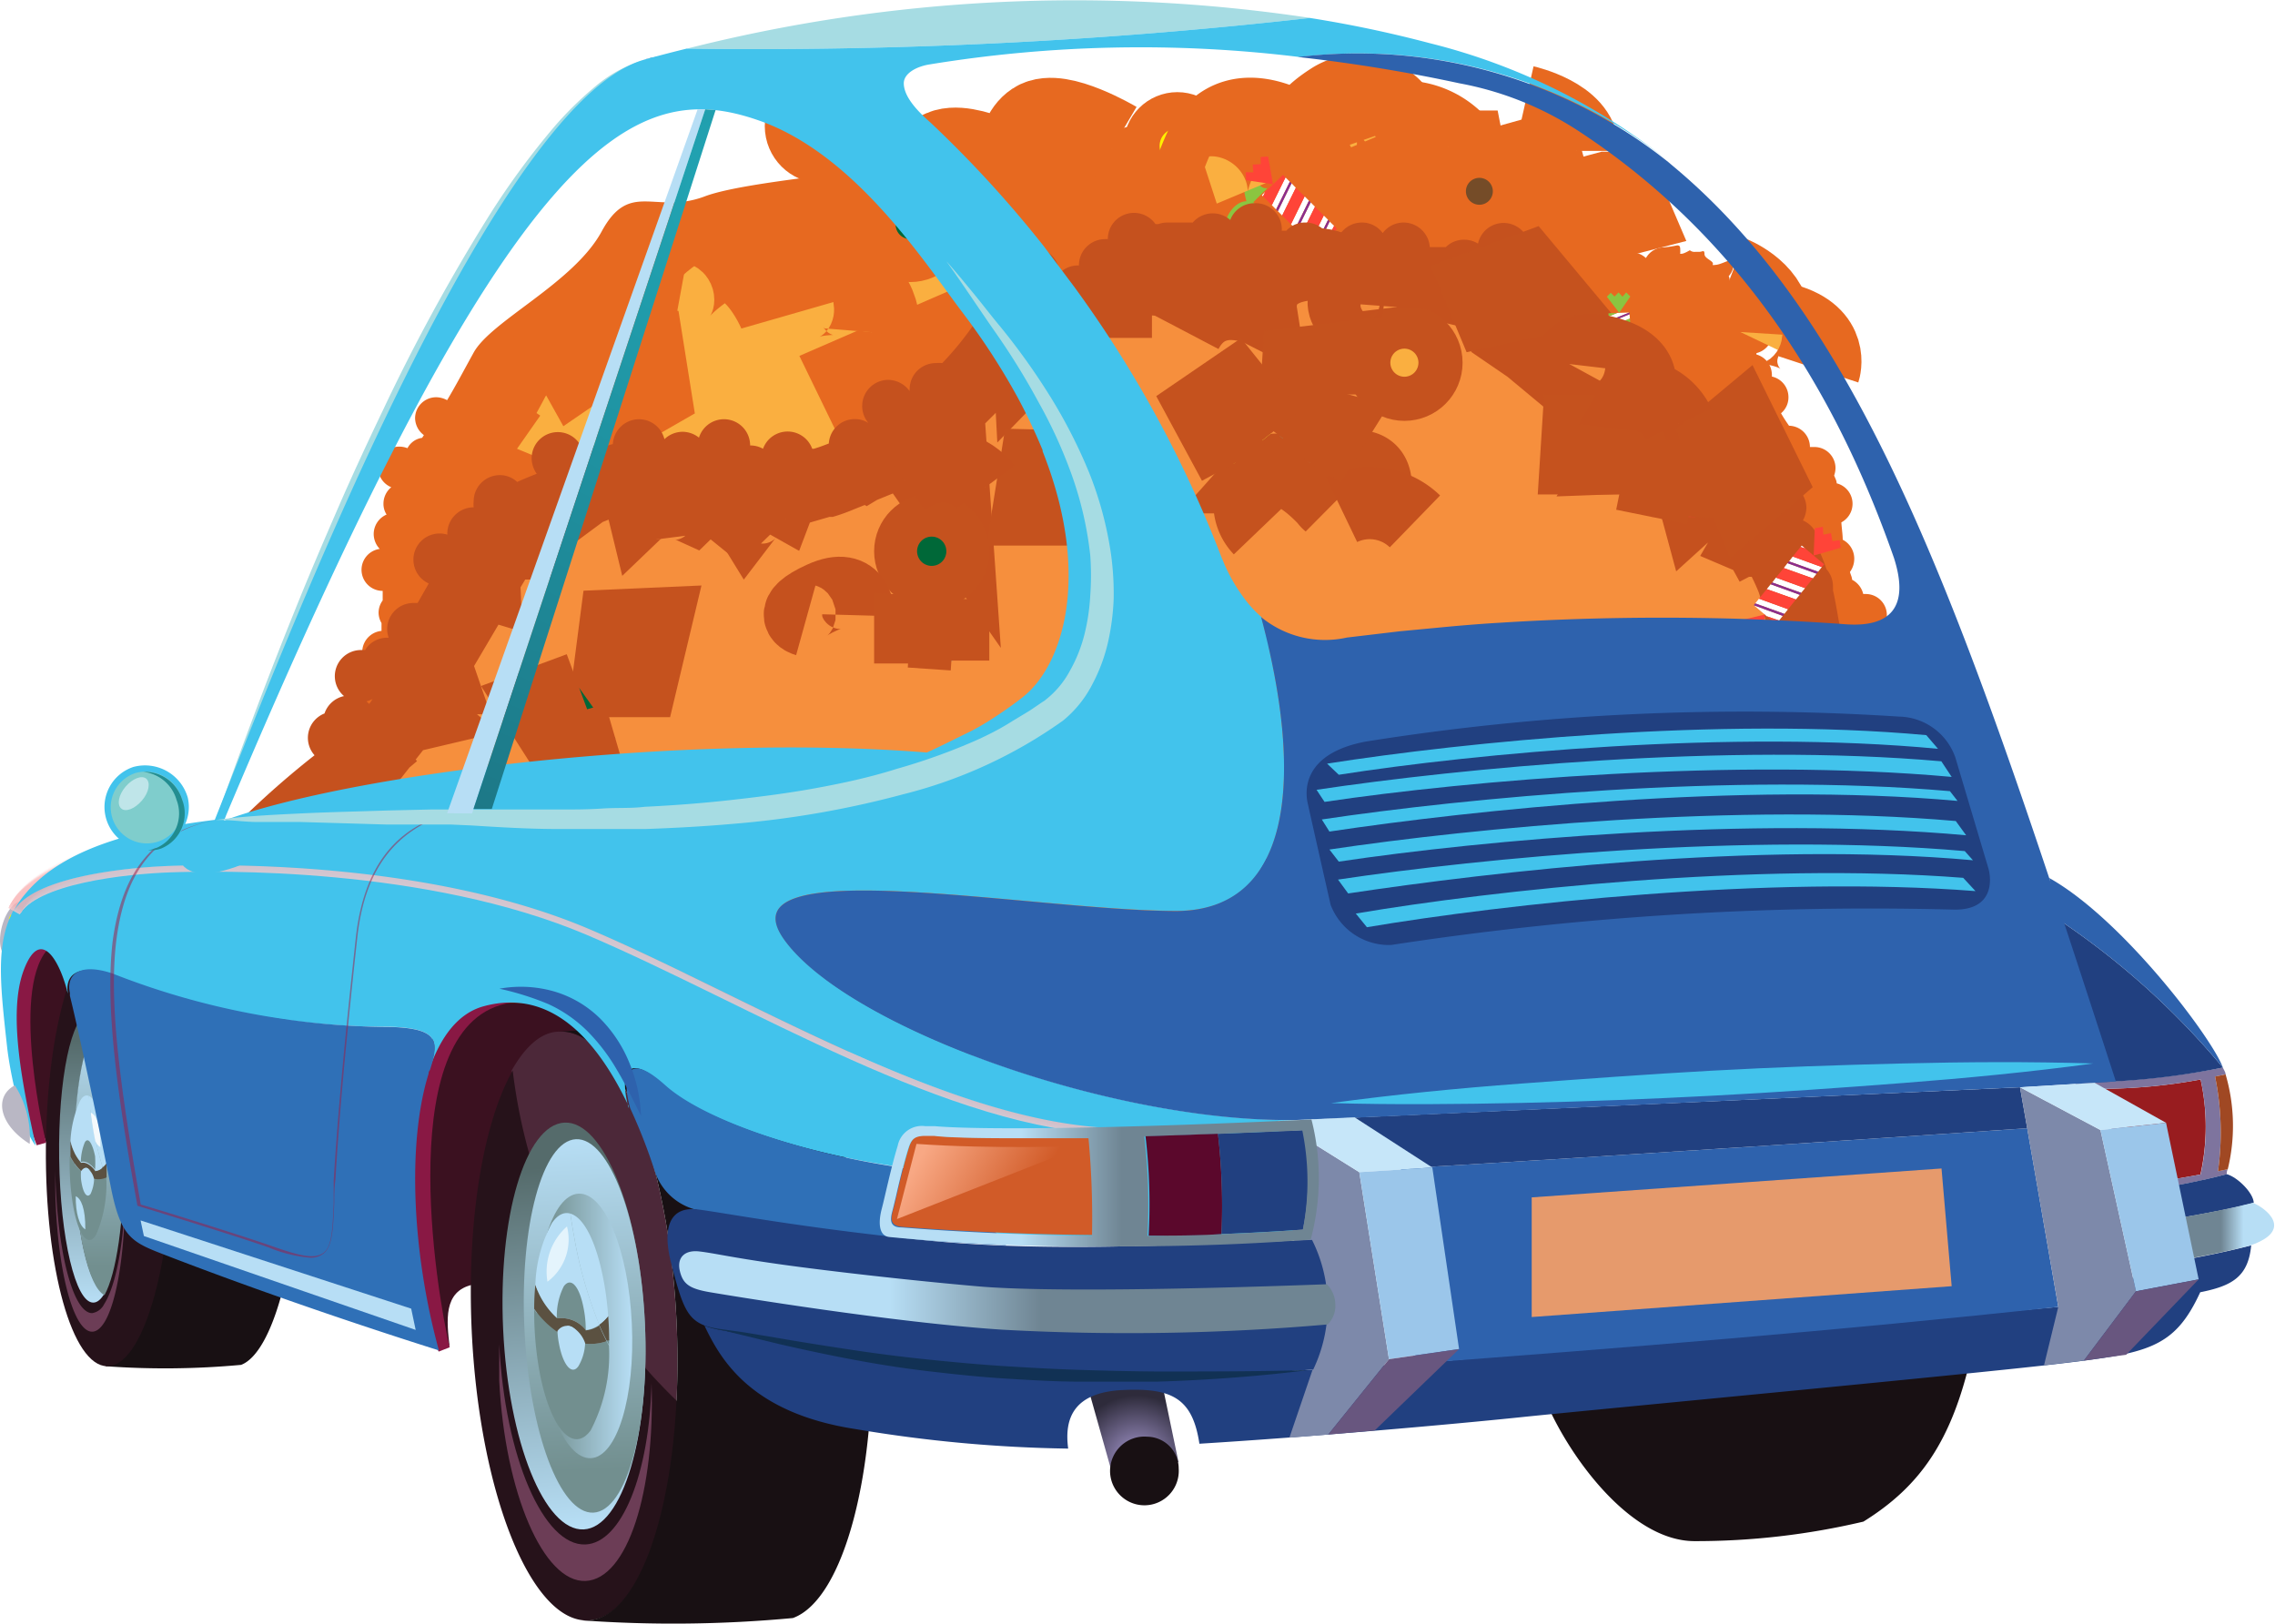 <svg xmlns="http://www.w3.org/2000/svg" xmlns:xlink="http://www.w3.org/1999/xlink" viewBox="0 0 116.52 83.19"><defs><style>.cls-1{mask:url(#mask);}.cls-2,.cls-91{mix-blend-mode:multiply;}.cls-2{fill:url(#linear-gradient);}.cls-3{isolation:isolate;}.cls-16,.cls-17,.cls-18,.cls-29,.cls-4{fill:#faaf40;}.cls-5{fill:#e76920;}.cls-6{fill:#8bc540;}.cls-7{fill:#8a5d3b;}.cls-10,.cls-11,.cls-12,.cls-13,.cls-14,.cls-15,.cls-16,.cls-17,.cls-18,.cls-7,.cls-8,.cls-9{stroke:#e76920;}.cls-10,.cls-11,.cls-12,.cls-13,.cls-14,.cls-15,.cls-16,.cls-17,.cls-18,.cls-24,.cls-25,.cls-26,.cls-27,.cls-28,.cls-29,.cls-30,.cls-31,.cls-32,.cls-33,.cls-34,.cls-62,.cls-65,.cls-66,.cls-67,.cls-68,.cls-69,.cls-7,.cls-70,.cls-71,.cls-72,.cls-73,.cls-74,.cls-75,.cls-76,.cls-77,.cls-78,.cls-79,.cls-8,.cls-80,.cls-81,.cls-82,.cls-83,.cls-84,.cls-85,.cls-86,.cls-9{stroke-miterlimit:10;}.cls-10,.cls-11,.cls-12,.cls-13,.cls-14,.cls-15,.cls-16,.cls-24,.cls-25,.cls-26,.cls-27,.cls-28,.cls-29,.cls-30,.cls-31,.cls-32,.cls-33,.cls-34,.cls-7,.cls-8,.cls-9{stroke-width:3.7px;}.cls-26,.cls-8{fill:#ee4036;}.cls-33,.cls-9{fill:#a87c4f;}.cls-10,.cls-34{fill:#f9ec31;}.cls-11{fill:#be1e2d;}.cls-12,.cls-25{fill:#1b75bb;}.cls-13,.cls-28{fill:#006838;}.cls-14{fill:#fff100;}.cls-15{fill:#754c28;}.cls-17{stroke-width:4.31px;}.cls-18{stroke-width:4.93px;}.cls-19{fill:#fff;}.cls-20{fill:#ff4438;}.cls-21{fill:#8a2f8f;}.cls-22,.cls-30,.cls-31{fill:#f68f3d;}.cls-23{fill:#c5511e;}.cls-24{fill:#5a4a42;}.cls-24,.cls-25,.cls-26,.cls-27,.cls-28,.cls-29,.cls-31,.cls-32,.cls-33,.cls-34{stroke:#c5521e;}.cls-27{fill:#eb008b;}.cls-30{stroke:#c5511e;}.cls-32{fill:#26a9e0;}.cls-35{fill:url(#radial-gradient);}.cls-36{fill:#181013;}.cls-37{fill:#3b1120;}.cls-38{fill:#981c1f;}.cls-39{fill:#7e749e;}.cls-40{fill:url(#linear-gradient-2);}.cls-41{fill:#214080;}.cls-42{fill:#2e62ad;}.cls-43,.cls-62,.cls-65,.cls-66,.cls-67,.cls-68,.cls-69,.cls-70,.cls-71,.cls-72,.cls-73,.cls-74,.cls-75,.cls-76,.cls-77,.cls-78,.cls-79,.cls-80,.cls-81,.cls-82,.cls-83,.cls-84,.cls-85,.cls-86{fill:none;}.cls-44{fill:#42c3ec;}.cls-45{fill:#a6dce3;}.cls-46{fill:#b9b7c4;}.cls-47{fill:#26121a;}.cls-48{fill:url(#linear-gradient-3);}.cls-49{fill:url(#linear-gradient-4);}.cls-50{fill:#6c3d56;}.cls-51{fill:#728f8f;}.cls-52{fill:#5b5141;}.cls-53{fill:#b7def5;}.cls-54{fill:#f4f9fc;}.cls-55{fill:#4c2839;}.cls-56{fill:url(#linear-gradient-5);}.cls-57{fill:url(#linear-gradient-6);}.cls-58{fill:url(#linear-gradient-7);}.cls-59{fill:#e4f4fc;}.cls-60{fill:#911930;}.cls-61{fill:#891844;}.cls-62{stroke:#fff100;stroke-width:0.16px;}.cls-63{fill:#d22d28;}.cls-64{opacity:0.79;}.cls-65{stroke:#f9c8ca;}.cls-65,.cls-66,.cls-67,.cls-68,.cls-69,.cls-70,.cls-71,.cls-72,.cls-73,.cls-74,.cls-75,.cls-76,.cls-77,.cls-78,.cls-79,.cls-80,.cls-81,.cls-82,.cls-83,.cls-84,.cls-85,.cls-86{stroke-width:0.66px;}.cls-66{stroke:#f9c6c8;opacity:0.95;}.cls-67{stroke:#f9c5c7;opacity:0.9;}.cls-68{stroke:#f9c3c5;opacity:0.86;}.cls-69{stroke:#f8c2c4;opacity:0.81;}.cls-70{stroke:#f8c0c2;opacity:0.76;}.cls-71{stroke:#f8bfc1;opacity:0.71;}.cls-72{stroke:#f8bdbf;opacity:0.67;}.cls-73{stroke:#f8bcbe;opacity:0.62;}.cls-74{stroke:#f8babc;opacity:0.57;}.cls-75{stroke:#f8b9bb;opacity:0.52;}.cls-76{stroke:#f7b7b9;opacity:0.48;}.cls-77{stroke:#f7b6b8;opacity:0.43;}.cls-78{stroke:#f7b4b6;opacity:0.38;}.cls-79{stroke:#f7b3b5;opacity:0.33;}.cls-80{stroke:#f7b1b3;opacity:0.29;}.cls-81{stroke:#f7b0b2;opacity:0.24;}.cls-82{stroke:#f7aeb0;opacity:0.19;}.cls-83{stroke:#f6adaf;opacity:0.14;}.cls-84{stroke:#f6abad;opacity:0.1;}.cls-85{stroke:#f6aaac;opacity:0.05;}.cls-86{stroke:#f6a8aa;opacity:0;}.cls-87{fill:#2f70b7;}.cls-88{fill:url(#linear-gradient-8);}.cls-89{fill:url(#radial-gradient-2);}.cls-90{fill:url(#radial-gradient-3);}.cls-91{fill:#a01c44;opacity:0.52;}.cls-92{fill:#e69a6c;}.cls-93{fill:url(#linear-gradient-9);}.cls-94{fill:#7fcdcc;}.cls-95{fill:url(#radial-gradient-4);}.cls-96{fill:#bfe5e9;}.cls-97{fill:#7d89aa;}.cls-98{fill:#c6e6f9;}.cls-99{fill:#9bc6ea;}.cls-100{fill:#68567f;}.cls-101{fill:url(#linear-gradient-10);}.cls-102{fill:url(#linear-gradient-11);}.cls-103{fill:url(#linear-gradient-12);}.cls-104{fill:#5b082c;}.cls-105{mask:url(#mask-2);}.cls-106{opacity:0.77;fill:url(#linear-gradient-13);}.cls-107{fill:url(#linear-gradient-14);}.cls-108{fill:url(#radial-gradient-5);}.cls-109{fill:#113154;}.cls-110{fill:url(#linear-gradient-15);}.cls-111{filter:url(#luminosity-noclip-2);}.cls-112{filter:url(#luminosity-noclip);}</style><filter id="luminosity-noclip" x="107.17" y="-8240" width="30.53" height="32766" filterUnits="userSpaceOnUse" color-interpolation-filters="sRGB"><feFlood flood-color="#fff" result="bg"/><feBlend in="SourceGraphic" in2="bg"/></filter><mask id="mask" x="107.17" y="-8240" width="30.53" height="32766" maskUnits="userSpaceOnUse"><g class="cls-112"/></mask><linearGradient id="linear-gradient" x1="132.28" y1="14" x2="114.7" y2="48.46" gradientUnits="userSpaceOnUse"><stop offset="0" stop-color="#fff"/><stop offset="1"/></linearGradient><radialGradient id="radial-gradient" cx="58.22" cy="74.74" r="4.53" gradientUnits="userSpaceOnUse"><stop offset="0.24" stop-color="#7e749e"/><stop offset="0.72" stop-color="#2e2b3b"/></radialGradient><linearGradient id="linear-gradient-2" x1="205.19" y1="63.92" x2="206.11" y2="63.92" gradientUnits="userSpaceOnUse"><stop offset="0.47" stop-color="#a04823"/><stop offset="0.65" stop-color="#a04823"/></linearGradient><linearGradient id="linear-gradient-3" x1="95.93" y1="58.21" x2="95.93" y2="73.18" gradientUnits="userSpaceOnUse"><stop offset="0.1" stop-color="#556b6b"/><stop offset="1" stop-color="#b7def5"/></linearGradient><linearGradient id="linear-gradient-4" x1="96.81" y1="72.65" x2="96.81" y2="58.78" gradientUnits="userSpaceOnUse"><stop offset="0.1" stop-color="#728f8f"/><stop offset="1" stop-color="#b7def5"/></linearGradient><linearGradient id="linear-gradient-5" x1="120.29" y1="64.07" x2="121.98" y2="84.53" xlink:href="#linear-gradient-3"/><linearGradient id="linear-gradient-6" x1="122.16" y1="83.61" x2="121.2" y2="64.74" xlink:href="#linear-gradient-4"/><linearGradient id="linear-gradient-7" x1="119.25" y1="74.33" x2="124.12" y2="74.33" xlink:href="#linear-gradient-4"/><linearGradient id="linear-gradient-8" x1="203.22" y1="69.51" x2="208.26" y2="69.51" gradientUnits="userSpaceOnUse"><stop offset="0.45" stop-color="#6f8593"/><stop offset="0.68" stop-color="#b7def5"/></linearGradient><radialGradient id="radial-gradient-2" cx="131.61" cy="16.66" r="51.24" gradientUnits="userSpaceOnUse"><stop offset="0" stop-color="#53c2c0"/><stop offset="0.98" stop-color="#1b8589"/></radialGradient><radialGradient id="radial-gradient-3" cx="129.48" cy="16.56" r="47.86" gradientUnits="userSpaceOnUse"><stop offset="0" stop-color="#21a5b4"/><stop offset="0.98" stop-color="#1b6776"/></radialGradient><linearGradient id="linear-gradient-9" x1="7.2" y1="65.33" x2="21.29" y2="65.33" gradientUnits="userSpaceOnUse"><stop offset="0.42" stop-color="#b7def5"/><stop offset="1" stop-color="#b7def5"/></linearGradient><radialGradient id="radial-gradient-4" cx="131.65" cy="16.65" r="51.17" xlink:href="#radial-gradient-2"/><linearGradient id="linear-gradient-10" x1="126.56" y1="72.62" x2="160.16" y2="72.62" gradientUnits="userSpaceOnUse"><stop offset="0.32" stop-color="#b7def5"/><stop offset="0.55" stop-color="#6f8593"/></linearGradient><linearGradient id="linear-gradient-11" x1="139.17" y1="65" x2="147.47" y2="69.75" gradientUnits="userSpaceOnUse"><stop offset="0.47" stop-color="#d15b28"/><stop offset="0.88" stop-color="#d15b28"/></linearGradient><linearGradient id="linear-gradient-12" x1="136.84" y1="66.99" x2="159.31" y2="66.99" xlink:href="#linear-gradient-10"/><filter id="luminosity-noclip-2" x="107.17" y="12.34" width="30.53" height="35.44" filterUnits="userSpaceOnUse" color-interpolation-filters="sRGB"><feFlood flood-color="#fff" result="bg"/><feBlend in="SourceGraphic" in2="bg"/></filter><mask id="mask-2" x="15.43" y="5.94" width="30.53" height="35.44" maskUnits="userSpaceOnUse"><g class="cls-111"><g transform="translate(-91.74 -6.4)"><g class="cls-1"><path class="cls-2" d="M124.32,13.2c2.47-1.14,6.35-2.44,13.38,5.48l-14.13,28.8-16.4.3Z"/></g></g></g></mask><linearGradient id="linear-gradient-13" x1="132.28" y1="14" x2="114.7" y2="48.46" gradientUnits="userSpaceOnUse"><stop offset="0" stop-color="#f6f8f1"/><stop offset="1" stop-color="#31bac4"/></linearGradient><linearGradient id="linear-gradient-14" x1="22.9" y1="23.64" x2="36.12" y2="23.64" xlink:href="#linear-gradient-9"/><radialGradient id="radial-gradient-5" cx="37.71" cy="10.16" r="47.91" xlink:href="#radial-gradient-3"/><linearGradient id="linear-gradient-15" x1="139.19" y1="65.12" x2="145.09" y2="68.5" gradientUnits="userSpaceOnUse"><stop offset="0" stop-color="#f8a884"/><stop offset="0.88" stop-color="#d15b28"/></linearGradient></defs><g class="cls-3"><g id="Layer_1" data-name="Layer 1"><path class="cls-4" d="M111.63,55.21l-.85-1.49L111,51l.78-1.3-.9-.19.18-.17-.26-.24.61-.15-.83-1.73,1.49-1.63-1-.49,0-.31.43-.57,1.46.1-.54-2,2.83-1.05-1.92-1.41.12-2.08.08-1.51,2.12-.36-1.8-1.82.82-.35-.79-1.32L116,30.76l-1-.42.36-.54.08.05.69-1.15.36-.52,0,0,.1-.17c.4-.67.78-1.36,1.27-2.29l.12-.22a13.17,13.17,0,0,1,2-1.66,15.47,15.47,0,0,0,4.59-4.56,3.47,3.47,0,0,1,.26-.41h0l.47,0c.27,0,.56,0,.86,0a6.58,6.58,0,0,0,2.48-.45,53.61,53.61,0,0,1,7.51-1.2c3.14-.38,6.39-.78,8.84-1.32a15.16,15.16,0,0,1,3.07-.28,69.17,69.17,0,0,1,12,1.62l3.08.58A14.6,14.6,0,0,1,165.49,19a13.15,13.15,0,0,0,2.38,1.12l1.49.42.55-.78,1.23.43.33,1.49,1.34-.82,1.11.35.41.12.65.18h0l1.54,1.4.84-1.49h.46l.39.27v.08l-.21.42.54.84.39,3.7.95-.78.1.26.19.06-.13,1.09.29.06.68,1.2a9.61,9.61,0,0,0,.53.82l.63.89h0V32l1.43-.3s.12.44.12.44l.07,1.2a10.91,10.91,0,0,0,.09,1.09v.09l.17.74,0,0,.4,1.45.25.91.4.2.22,1-.7,1,1.44.38-.17.23L187.52,42,187,43.1l-16.66,8L135.42,57.5Z" transform="translate(-91.74 -6.4)"/><path class="cls-5" d="M148,17.82h0a67.7,67.7,0,0,1,11.58,1.57c1,.2,2,.4,3,.57a19.94,19.94,0,0,1,1.84.93,14.15,14.15,0,0,0,2.82,1.3l2.24.64L170,25.1l3.08-1.89.17.05.46.14.23.07L176.73,26l.53,4.91,1.79-1.46.13.23c.2.35.41.69.63,1l.24.34L180,34.65l1.79-.38c0,.13,0,.27.06.41v0l-.08.1.21.77.2,1.35.2.1.07.27.41,1.43-1.64,2.43,3.15.82L169.63,49l-34.31,6.29L113,53.17l.14-1.52.63-1.06.74-.18-.28-.59,1-1.64-1.71-.34,0-.36-.35.13h0l1.07-1.16,1.6.06-.39-1.39.21-.23-.31-.14-.3-1.06,4.73-1.74-4.21-3.09,0-.21h0l0-.34v-.16l4.5-.78-2.48-2.49.19-.09-1.11-1.83,3.44-2.79-1.89-.78,1.19-1.7-.19-.13c.14-.26.29-.53.44-.82s1-.81,1.5-1.18a19.08,19.08,0,0,0,4.72-4.48h.22a8.84,8.84,0,0,0,3.25-.59,65,65,0,0,1,7-1.07c3.19-.39,6.49-.79,9.05-1.35a12,12,0,0,1,2.6-.23m0-4.32a16.21,16.21,0,0,0-3.53.34c-5,1.11-14.2,1.66-16.66,2.61a4.75,4.75,0,0,1-1.71.3c-.49,0-.92-.05-1.33-.05-.81,0-1.5.22-2.21,1.53-1.44,2.66-5.69,4.59-6.57,6.23-.55,1-.93,1.72-1.35,2.42a1.2,1.2,0,0,0-.56-.15A1.08,1.08,0,0,0,113,27.81a1.1,1.1,0,0,0,.45.88l-.09.14a1,1,0,0,0-.75.53,1.15,1.15,0,0,0-.41-.08,1.08,1.08,0,0,0-.42,2.08,1.09,1.09,0,0,0-.4.84,1,1,0,0,0,.16.56,1.09,1.09,0,0,0-.66,1,1.11,1.11,0,0,0,.31.76,1.08,1.08,0,0,0,.15,2.15c0,.16,0,.33,0,.49a1.06,1.06,0,0,0-.21.63,1.08,1.08,0,0,0,.15.53l0,.4a1.09,1.09,0,0,0-.49,2,1.08,1.08,0,0,0-.71,1,1.35,1.35,0,0,0,0,.29h0a1.09,1.09,0,0,0-.86,1.74,1.08,1.08,0,0,0-.21.52h0a1.09,1.09,0,0,0-.46,2.07,1,1,0,0,0-.18,1.19,1.08,1.08,0,0,0-.47,1.85,1.12,1.12,0,0,0-.35.81,1.08,1.08,0,0,0,.87,1.06,1,1,0,0,0-.16.55h0a1.09,1.09,0,0,0,0,2.17,1.17,1.17,0,0,0,.38-.07.34.34,0,0,0,0,.1,1,1,0,0,0,.15.54,1.09,1.09,0,0,0,0,2.12c0,.28,0,.47,0,.47l26.71,2.57L171,53.17l17.49-8.4a34.58,34.58,0,0,0,1.69-3.3s-.67-.58-1.38-1.27a1.07,1.07,0,0,0-.6-1.68,1.12,1.12,0,0,0,.18-.61,1.08,1.08,0,0,0-1.08-1.08h-.13a1.11,1.11,0,0,0-.57-.73c0-.13-.08-.27-.11-.4a1.13,1.13,0,0,0,.22-.65,1.09,1.09,0,0,0-.59-1v0c0-.26-.05-.57-.07-.89a1.08,1.08,0,0,0-.24-2c0-.14-.08-.27-.13-.4a1.22,1.22,0,0,0,.07-.38,1.08,1.08,0,0,0-1.09-1.08l-.22,0v0a1.09,1.09,0,0,0-1.07-1.09c-.14-.2-.28-.41-.41-.64a1.05,1.05,0,0,0,.38-.82,1.08,1.08,0,0,0-.85-1.06.53.53,0,0,0,0-.13,1.08,1.08,0,0,0-.79-1l0-.07a1.08,1.08,0,0,0-.26-2.13,1.11,1.11,0,0,0-.69.24,1.11,1.11,0,0,0-.17-.47,1.08,1.08,0,0,0-.25-1.31c0-.09,0-.18-.05-.27a1.09,1.09,0,0,0,.27-.72.1.1,0,0,0-.11-.11c-.19,0-.6.25-.86.25a.25.25,0,0,1-.13,0c.14-.19-.41-.3-.41-.55s-.11-.12-.25-.12h-.21a.37.37,0,0,1-.29-.08s0,0,0,0-.3.18-.42.18-.07,0-.07-.07c0-.28,0-.36-.16-.36a5,5,0,0,1-.66.1,1.08,1.08,0,0,0-.94.55,1.06,1.06,0,0,0-.73-.29,1.36,1.36,0,0,0-.36.06l-.35-.1a1.08,1.08,0,0,0-1.08-1,1.11,1.11,0,0,0-.57.16,1.07,1.07,0,0,0-1-.84,1.06,1.06,0,0,0-.86.42l-.36-.12h0a1.08,1.08,0,0,0-1.08-1.08c-.37,0-.9,1.13-1.09,1.41-1-.3-3.62-2.07-5-2.31-4.71-.85-10.66-2.24-15.45-2.24Z" transform="translate(-91.74 -6.4)"/><path class="cls-6" d="M155.34,20.6a.4.4,0,0,1,.31,0l-.35-.94a1.49,1.49,0,0,0,1.11-1.28,1.45,1.45,0,0,0-.48-1.62l.72-.72a.43.43,0,0,1-.31-.08c-.14-.12-.19-.23-.47-.17a.53.53,0,0,1-.45-.08,4.38,4.38,0,0,0,.16,1c-.49,0-1,.55-1.13,1.28a1.45,1.45,0,0,0,.5,1.63,4.2,4.2,0,0,0-.56.82.51.51,0,0,1,.44.1C155.06,20.73,155.15,20.65,155.34,20.6Z" transform="translate(-91.74 -6.4)"/><polygon class="cls-7" points="31.13 15.91 28.52 17.44 29.48 19.16 31.84 17.54 31.13 15.91"/><polygon class="cls-8" points="33.05 17.01 31.84 17.54 32.22 20.98 33.56 20.21 33.05 17.01"/><polygon class="cls-9" points="48.4 17.01 43.45 19.16 43.96 20.21 48.82 18.29 48.4 17.01"/><polygon class="cls-10" points="57.04 8.66 57.4 12.94 58.96 12.56 58.42 8.22 57.04 8.66"/><polygon class="cls-8" points="82.28 9.62 80.58 10.08 80.94 11.83 83.82 11.09 83.19 9.62 82.28 9.62"/><polygon class="cls-11" points="75.18 7.51 70.66 7.51 70.75 8.9 75.45 8.9 75.18 7.51"/><polygon class="cls-11" points="79.1 7.72 77.17 8.26 77.86 10.46 79.72 9.95 79.1 7.72"/><rect class="cls-12" x="54.18" y="9.65" width="1.35" height="2.41"/><polygon class="cls-13" points="24.65 29.58 22.2 30.2 22.2 32.31 25.09 31.48 24.65 29.58"/><circle class="cls-14" cx="60.3" cy="7.48" r="0.91"/><circle class="cls-15" cx="75.77" cy="9.8" r="1.16"/><circle class="cls-13" cx="46.62" cy="11.5" r="1.1"/><circle class="cls-16" cx="42.1" cy="6.46" r="1.08"/><path class="cls-17" d="M184.87,25.32s.53-1.61-1.7-2.24-2.29.33-2.29.33" transform="translate(-91.74 -6.4)"/><path class="cls-17" d="M180.36,20.63s1.81.7,2,2.23" transform="translate(-91.74 -6.4)"/><path class="cls-17" d="M169.81,11.9s2.7.61,2.7,2.23" transform="translate(-91.74 -6.4)"/><path class="cls-18" d="M148.7,14s-2.78-1.64-3.75-1-.69,2.65-.69,2.65-3.15-1.78-4.21-1.13" transform="translate(-91.74 -6.4)"/><path class="cls-18" d="M136.4,23.42s.2-2.45-2.2-2.32S132,22.32,132,22.32s-1.77-4.45-4.57-2.39-1,2.39-1,2.39" transform="translate(-91.74 -6.4)"/><path class="cls-18" d="M163.2,13a2,2,0,0,0-3-1c-2,1.28-1.31,2.14-1.31,2.14s-3.72-3-5.15.13.32,2.56.32,2.56" transform="translate(-91.74 -6.4)"/><polygon class="cls-19" points="66.82 10.06 66.12 11.49 66.34 11.71 67.04 10.28 66.82 10.06"/><polygon class="cls-19" points="67.13 10.37 66.43 11.79 66.65 12.01 67.35 10.59 67.13 10.37"/><polygon class="cls-19" points="67.8 11.04 67.1 12.46 67.32 12.68 68.02 11.26 67.8 11.04"/><polygon class="cls-19" points="64.63 10 64.69 10.06 64.8 9.83 64.63 10"/><polygon class="cls-19" points="66.15 9.39 65.45 10.82 65.67 11.04 66.37 9.62 66.15 9.39"/><polygon class="cls-19" points="65.84 9.09 65.14 10.51 65.36 10.73 66.06 9.31 65.84 9.09"/><polygon class="cls-19" points="68.33 11.57 68.1 11.35 67.41 12.77 68.03 12.16 68.33 11.57"/><polygon class="cls-20" points="65.71 8.96 64.8 9.83 64.69 10.06 65.14 10.51 65.84 9.09 65.71 8.96"/><polygon class="cls-20" points="66.37 9.62 65.67 11.04 66.12 11.49 66.82 10.06 66.37 9.62"/><polygon class="cls-20" points="67.35 10.59 66.65 12.01 67.1 12.46 67.8 11.04 67.35 10.59"/><polygon class="cls-20" points="68.48 11.73 68.33 11.57 68.03 12.16 68.48 11.73"/><polygon class="cls-21" points="68.02 11.26 67.32 12.68 67.41 12.77 67.41 12.77 68.1 11.35 68.02 11.26"/><polygon class="cls-21" points="67.04 10.28 66.34 11.71 66.43 11.79 67.13 10.37 67.04 10.28"/><polygon class="cls-21" points="66.06 9.31 65.36 10.73 65.45 10.82 66.15 9.39 66.06 9.31"/><polyline class="cls-20" points="65.2 9.44 64.95 8.02 64.57 8.04 64.57 8.41 64.16 8.43 64.19 8.83 63.8 8.82 63.82 9.23 65.2 9.44"/><polyline class="cls-20" points="67.94 12.26 69.34 12.54 69.31 12.93 68.95 12.92 68.92 13.33 68.52 13.29 68.52 13.69 68.11 13.65 67.94 12.26"/><path class="cls-22" d="M145.18,58.66c-17.67-.16-37.87-1.5-41.75-3.42a10.56,10.56,0,0,0,.94-4.39v-.13l.11-.17a37.59,37.59,0,0,1,3.45-3.11l2.57-2.19-.77-.87.12,0,.93,1,1.31-1.78a3.44,3.44,0,0,0,.27-.38l1-.23-.55-.46.88-1.5.65,0-.26-.7,1.64-2.76-.91.47,1.12-2,.7.21-.11-2.08h1.84l-.26-1.07.88-.4.93-.39.54-.21.11.37,1.23-.9.36-.15-.06-.08.4-.29.32.08.54-.19.26-.08.69-.19.42,1.72,2-1.92L128.46,32l.28-.91H130l1.76,1,.27-.7.11.33,1.8-.52c.28-.09.6-.2.91-.33l1.07-.43,0-.32.25.16L138,29.14l2.76,4L140.25,27l.33.08.74-.74a16.65,16.65,0,0,0,2-2.41l.47-.69.56.37.06,1.14.64-.67,1,.67-.28-1.41,1.43-1.47h1.64v-1.3l1.49.12,0-.83.93-.13.22,0,.09,0,.14,0,.14,0,.74,0h1.07l.23-.26,1.6,1.43.37-1,2.37.31.17-.17.11.22,2.76.38.22-.47,1,1.29.65-.87,0,.32,2,0h.61l.61,0-.24.27,2.09.48.22.14-.33.5,1,1.07a10,10,0,0,0,.88.84l.17.14,0,0,.45.29,1.54,1.27.07-.23.46.3.27,0,1.19,1.2.16-.16,1.34.58.48.29-1.17,1.9,3-.09.68,2.52.56-.5,1.66.56.77,1.41.07,0-.18.31,1.53.65,0,.22.28.57a6,6,0,0,1,.32.75l.11.33.07.08v.11l.08.35c.09.38.15.73.21,1.08a6.78,6.78,0,0,0,1.45,3.66l0,10.49Z" transform="translate(-91.74 -6.4)"/><path class="cls-23" d="M152.59,21.5h.89L156.26,24l.81-2.1.55.08,1.57.22.47.06,1.24.17,1.56,2.08,1.32-1.76,1,0h.13l1.47.34,1,1.08-.3.25,1.87,1.28L173,29.07l.07-.23.14.15-1.75,2.84,4.9-.18-.63.9,1.12.38.74,2.74,1.63-1.48-.4.69,1.69.72.33.6.48-.25.14,0,.13.27c.08.17.16.35.23.53l.1.31.09.36c.07.34.13.67.18,1a9.37,9.37,0,0,0,1.43,4l0,8.28L145,56.81c-17.42-.17-33.65-1.34-39.26-2.75a10.66,10.66,0,0,0,.44-2.68c.63-.61,2-1.74,2.9-2.53l1.14-1,.15-.13.41.45,1.93-2.45.39-.33-.07-.08.38-.48,3.86-.91-1.1-.93.7,0-.85-2.47,1.25-2.12,1.23.37-.1-2.28.24-.4,2,0-.3-1.27,2.27-1.68.3-.12.7,2.88,3.13-3,2.63,2.13.6-1.93.85.48.09.25.23-.07,1.53.86.55-1.45,1-.29.09,0,.08,0a9.63,9.63,0,0,0,1.09-.39l.55-.22.1.06.53-.32.81-.33L143,39.59l-.8-11.5.46-.46.08-.08.08,1.52,2.54-2.61,3.4,2.25-.94-4.78.21-.22h2.71V22.56l1.45.12V21.51h.43M156,16.81a1.33,1.33,0,0,0-1.25.86,1.35,1.35,0,0,0-1.92.13h-.22l-.85,0-.23,0a1.34,1.34,0,0,0-.46.08l-.15,0a1.34,1.34,0,0,0-2.44.77h-.11A1.34,1.34,0,0,0,147,20a1.32,1.32,0,0,0-1,.4,1.34,1.34,0,0,0-2.68.07,2.11,2.11,0,0,0,0,.26,1.32,1.32,0,0,0-.74-.22,1.34,1.34,0,0,0-1.34,1.34,1.31,1.31,0,0,0,.49,1A15.57,15.57,0,0,1,140,25a1.86,1.86,0,0,0-.33,0,1.34,1.34,0,0,0-1.34,1.35.28.28,0,0,0,0,.09,1.36,1.36,0,0,0-1.11-.58,1.34,1.34,0,0,0-1,2.21l0,0a1.27,1.27,0,0,0-.7-.2,1.33,1.33,0,0,0-1.33,1.25c-.26.1-.52.2-.77.27l-.08,0a1.34,1.34,0,0,0-2.52,0,1.32,1.32,0,0,0-.66-.17,1.34,1.34,0,0,0-2.62-.4,1.36,1.36,0,0,0-.84-.3,1.35,1.35,0,0,0-.93.38,1.34,1.34,0,0,0-2.64.25,2.91,2.91,0,0,0-.39.12,1.34,1.34,0,0,0-.35-.05,1.39,1.39,0,0,0-.8.26,1.34,1.34,0,0,0-2.62.39,1.39,1.39,0,0,0,.26.8c-.35.14-.68.27-1,.42a1.29,1.29,0,0,0-.89-.35A1.34,1.34,0,0,0,116,32.08a1.55,1.55,0,0,0,0,.31h0a1.35,1.35,0,0,0-1.35,1.34s0,0,0,.06a1.32,1.32,0,0,0-.39-.06,1.34,1.34,0,0,0-.56,2.56l-.57,1-.22,0a1.34,1.34,0,0,0-1.34,1.34,1.27,1.27,0,0,0,.08.44h-.08a1.31,1.31,0,0,0-1.13.63l-.21,0a1.34,1.34,0,0,0-.87,2.36,1.35,1.35,0,0,0-1,.89,1.34,1.34,0,0,0-.51,2.14A45.73,45.73,0,0,0,103,49.5c-1.07,1.55.44,1-1.55,5.81s43.91,5.2,43.91,5.2l42-6.63L187.34,41c-1.4-1.1-1.3-2.55-1.72-4.36a1.5,1.5,0,0,0,0-.2,1.31,1.31,0,0,0-.33-.88,9.37,9.37,0,0,0-.4-1,1.1,1.1,0,0,0,0-.26,1.34,1.34,0,0,0-.81-1.24,1.37,1.37,0,0,0,.18-.67A1.34,1.34,0,0,0,183,31.1a1.38,1.38,0,0,0-.62.15,1.37,1.37,0,0,0-.74-.62,1.32,1.32,0,0,0,.24-.76,1.34,1.34,0,0,0-1.34-1.35,1.36,1.36,0,0,0-.9.35,1.35,1.35,0,0,0-1.3-1h-.05a1.27,1.27,0,0,0,.2-.7,1.34,1.34,0,0,0-1.34-1.34,1.29,1.29,0,0,0-.67.18l-.13-.07a1.34,1.34,0,0,0-2.23-1.35,1.31,1.31,0,0,0-.8-.38l0,0a1.37,1.37,0,0,0,.5-1.05,1.34,1.34,0,0,0-2.62-.41,8.46,8.46,0,0,1-.68-.65,1.37,1.37,0,0,0,.22-.74,1.34,1.34,0,0,0-1-1.31,1.3,1.3,0,0,0,.35-.9,1.34,1.34,0,0,0-2.65-.27,1.33,1.33,0,0,0-.71-.2,1.31,1.31,0,0,0-.94.38h-.82a1.35,1.35,0,0,0-1.34-1.26,1.33,1.33,0,0,0-1.07.54,1.32,1.32,0,0,0-1.07-.54,1.35,1.35,0,0,0-1.22.78l-.47-.07a1.35,1.35,0,0,0-1.18-.71,1.3,1.3,0,0,0-1,.42l-.23,0v0A1.34,1.34,0,0,0,156,16.81ZM110.65,42.46l-.14-.13a1.66,1.66,0,0,0,.31-.12,2.79,2.79,0,0,1-.17.25Z" transform="translate(-91.74 -6.4)"/><polygon class="cls-19" points="92.45 30.13 90.96 29.59 90.77 29.84 92.25 30.37 92.45 30.13"/><polygon class="cls-19" points="92.18 30.47 90.69 29.93 90.49 30.18 91.98 30.71 92.18 30.47"/><polygon class="cls-19" points="91.58 31.21 90.09 30.67 89.9 30.91 91.39 31.45 91.58 31.21"/><polygon class="cls-19" points="92.28 27.95 92.22 28.02 92.46 28.1 92.28 27.95"/><polygon class="cls-19" points="93.04 29.39 91.55 28.85 91.36 29.1 92.85 29.63 93.04 29.39"/><polygon class="cls-19" points="93.31 29.05 91.82 28.51 91.63 28.76 93.12 29.29 93.31 29.05"/><polygon class="cls-19" points="91.12 31.79 91.31 31.55 89.83 31.01 90.49 31.57 91.12 31.79"/><polygon class="cls-20" points="93.43 28.91 92.46 28.1 92.22 28.02 91.82 28.51 93.31 29.05 93.43 28.91"/><polygon class="cls-20" points="92.85 29.63 91.36 29.1 90.96 29.59 92.45 30.13 92.85 29.63"/><polygon class="cls-20" points="91.98 30.71 90.49 30.18 90.09 30.67 91.58 31.21 91.98 30.71"/><polygon class="cls-20" points="90.98 31.97 91.12 31.79 90.49 31.57 90.98 31.97"/><polygon class="cls-21" points="91.39 31.45 89.9 30.91 89.82 31.01 89.83 31.01 91.31 31.55 91.39 31.45"/><polygon class="cls-21" points="92.25 30.37 90.77 29.84 90.69 29.93 92.18 30.47 92.25 30.37"/><polygon class="cls-21" points="93.12 29.29 91.63 28.76 91.55 28.85 93.04 29.39 93.12 29.29"/><polyline class="cls-20" points="92.89 28.46 94.28 28.06 94.22 27.67 93.85 27.72 93.78 27.31 93.39 27.39 93.36 26.99 92.95 27.06 92.89 28.46"/><polyline class="cls-20" points="90.39 31.48 90.26 32.91 89.87 32.92 89.84 32.56 89.43 32.57 89.43 32.17 89.03 32.22 89.02 31.81 90.39 31.48"/><polygon class="cls-24" points="78.22 13.77 75.72 14.69 76.23 15.91 79.43 15.22 78.22 13.77"/><polygon class="cls-25" points="89.14 21.63 88.05 22.54 89.33 25.54 90.55 24.49 89.14 21.63"/><polygon class="cls-26" points="54.73 23.89 53.05 23.85 52.69 26.1 54.39 26.1 54.73 23.89"/><polygon class="cls-27" points="83.33 22.05 80.82 22.05 80.73 23.48 83.61 23.48 83.33 22.05"/><polygon class="cls-26" points="33.56 31.95 31.52 32.04 31.15 34.89 32.86 34.89 33.56 31.95"/><circle class="cls-28" cx="47.72" cy="28.24" r="1.1"/><circle class="cls-29" cx="71.93" cy="18.58" r="1.13"/><path class="cls-30" d="M132,33s-1.19-1.23-2-.17c0,0-1.23-2-2.83-.44,0,0-2.19-1-1.85,1.65" transform="translate(-91.74 -6.4)"/><polygon class="cls-19" points="82.5 17.74 83.55 17.32 83.53 17.09 82.48 17.52 82.5 17.74"/><polygon class="cls-19" points="82.47 17.43 83.53 17 83.51 16.78 82.46 17.2 82.47 17.43"/><polygon class="cls-19" points="82.43 16.75 83.48 16.32 83.46 16.1 82.41 16.52 82.43 16.75"/><polygon class="cls-19" points="83.66 18.83 83.65 18.77 83.48 18.84 83.66 18.83"/><polygon class="cls-19" points="82.54 18.42 83.6 18 83.58 17.77 82.53 18.2 82.54 18.42"/><polygon class="cls-19" points="82.56 18.74 83.62 18.31 83.6 18.09 82.55 18.51 82.56 18.74"/><polygon class="cls-19" points="82.39 16.21 82.4 16.43 83.45 16.01 82.83 16.03 82.39 16.21"/><polygon class="cls-6" points="82.58 18.87 83.48 18.84 83.65 18.77 83.62 18.31 82.56 18.74 82.58 18.87"/><polygon class="cls-6" points="82.53 18.2 83.58 17.77 83.55 17.32 82.5 17.74 82.53 18.2"/><polygon class="cls-6" points="82.46 17.2 83.51 16.78 83.48 16.32 82.43 16.75 82.46 17.2"/><polygon class="cls-6" points="82.38 16.05 82.39 16.21 82.83 16.03 82.38 16.05"/><polygon class="cls-21" points="82.41 16.52 83.46 16.1 83.46 16.01 83.45 16.01 82.4 16.43 82.41 16.52"/><polygon class="cls-21" points="82.48 17.52 83.53 17.09 83.53 17 82.47 17.43 82.48 17.52"/><polygon class="cls-21" points="82.55 18.51 83.6 18.09 83.6 18 82.54 18.42 82.55 18.51"/><polyline class="cls-6" points="83.08 18.86 82.54 19.73 82.76 19.91 82.94 19.71 83.17 19.9 83.34 19.67 83.55 19.87 83.73 19.63 83.08 18.86"/><polyline class="cls-6" points="82.93 16.02 82.3 15.2 82.5 15 82.69 15.19 82.9 14.98 83.1 15.2 83.29 14.98 83.5 15.19 82.93 16.02"/><path class="cls-30" d="M177.72,28.11a2.66,2.66,0,0,0-2.12-1.51s.78-1.38-1.28-2.06-2.2.51-2.2.51" transform="translate(-91.74 -6.4)"/><path class="cls-30" d="M163.27,22.13s.12-1.59-1.57-1.16-1,1.35-1,1.35.71-2.63-2-2.37-2.38,2.37-2.38,2.37-2.55-1.3-3.81,1.1" transform="translate(-91.74 -6.4)"/><path class="cls-30" d="M142.22,31.35s-1.57-2.13-4.16-.34" transform="translate(-91.74 -6.4)"/><path class="cls-31" d="M162,32.32s.67-1.72-.43-2-2.63,1.18-1.78,1.88c0,0-2.29-2.73-3.52-1.35a1.93,1.93,0,0,0,0,2.67" transform="translate(-91.74 -6.4)"/><path class="cls-30" d="M164.21,33.11a3.33,3.33,0,0,0-3.76-.61" transform="translate(-91.74 -6.4)"/><path class="cls-18" d="M165.91,13.93a3.33,3.33,0,0,0-3.76-.61" transform="translate(-91.74 -6.4)"/><path class="cls-30" d="M135.7,37.92s.05-1.78-1.86-.91-.83,1.17-.83,1.17" transform="translate(-91.74 -6.4)"/><polyline class="cls-32" points="48.82 33.84 48.82 32.5 46.62 32.35 46.62 33.99"/><polyline class="cls-31" points="69.15 20.21 69.15 18.29 66.49 18.61 66.39 20.21"/><polyline class="cls-33" points="65.53 22.32 66.25 21.36 68.24 21.9 67.1 23.72"/><polyline class="cls-34" points="63.19 23.75 61.64 20.88 63.19 19.82 65.1 22.2"/><polyline class="cls-26" points="86.84 26.48 86.94 24.41 85.01 24.41 84.59 26.48"/><polyline class="cls-28" points="29.67 35.25 27.43 36.08 29.02 38.57 31.52 37.84"/><polygon class="cls-35" points="56.92 75.33 55.63 70.75 59.4 70.3 60.36 74.9 56.92 75.33"/><path class="cls-36" d="M152.11,81.63A1.76,1.76,0,1,1,150.5,80,1.63,1.63,0,0,1,152.11,81.63Z" transform="translate(-91.74 -6.4)"/><polygon class="cls-37" points="2.36 58.53 1.72 56.58 1.18 51.97 1.89 49.05 2.36 48.61 3.97 49.05 4.12 52.44 2.36 58.53"/><path class="cls-37" d="M113.12,71.42c.36.77,1.65,4,1.65,4-.15-1.34-.35-2.88,1.19-3.21l7-14.44h-8.16l-3.06,6.51Z" transform="translate(-91.74 -6.4)"/><path class="cls-38" d="M204.45,61.7a28.43,28.43,0,0,1-5.19.48l3.24,4.72c.55-.08,1.28-.21,1.94-.33A11.28,11.28,0,0,0,204.45,61.7Z" transform="translate(-91.74 -6.4)"/><path class="cls-39" d="M205.34,66.4a14.21,14.21,0,0,0-.15-4.85l.54-.11c0-.11-.09-.23-.14-.35a43,43,0,0,1-7.6.78l4.35,5.39a29.29,29.29,0,0,0,3.45-.71c0-.08,0-.16.05-.25Zm-2.84.5-3.24-4.72a28.43,28.43,0,0,0,5.19-.48,11.28,11.28,0,0,1,0,4.87C204.69,66.52,203.25,66.79,202.5,66.9Z" transform="translate(-91.74 -6.4)"/><path class="cls-40" d="M205.73,61.44l-.54.11a14.21,14.21,0,0,1,.15,4.85l.5-.1A9.39,9.39,0,0,0,205.73,61.44Z" transform="translate(-91.74 -6.4)"/><path class="cls-41" d="M197.13,53.48l1.71,8.4,1.56-.1a38.16,38.16,0,0,0,5.19-.69A39.62,39.62,0,0,0,197.13,53.48Z" transform="translate(-91.74 -6.4)"/><path class="cls-42" d="M205.59,61.09c-.51-1.45-5.11-7.59-8.89-9.71l.43,2.1A39.62,39.62,0,0,1,205.59,61.09Z" transform="translate(-91.74 -6.4)"/><path class="cls-43" d="M177.22,14.73l.08.07Z" transform="translate(-91.74 -6.4)"/><path class="cls-44" d="M177.3,14.8l.13.11Z" transform="translate(-91.74 -6.4)"/><path class="cls-45" d="M158.85,7.32a80.89,80.89,0,0,0-31.92,1.57A253,253,0,0,0,158.85,7.32Z" transform="translate(-91.74 -6.4)"/><path class="cls-45" d="M124.74,9.47a5.31,5.31,0,0,0-1.26.63,9.35,9.35,0,0,0-1.1.87A17.81,17.81,0,0,0,120.46,13c-.59.73-1.14,1.49-1.67,2.27s-1,1.57-1.52,2.38c-1,1.61-1.9,3.26-2.77,4.93S112.78,26,112,27.67s-1.61,3.41-2.39,5.13S108,36.25,107.27,38s-1.5,3.47-2.24,5.21-1.48,3.48-2.24,5.21c1.26-3.57,2.58-7.11,4-10.62.7-1.75,1.45-3.5,2.2-5.23s1.55-3.46,2.37-5.17a96.46,96.46,0,0,1,5.46-10,39.87,39.87,0,0,1,3.38-4.59,18.34,18.34,0,0,1,2.05-2A6.85,6.85,0,0,1,124.74,9.47Z" transform="translate(-91.74 -6.4)"/><path class="cls-46" d="M93.23,54.21c-.22.78-.7,1.34-1.09,1.23s-.51-.83-.29-1.62.7-1.34,1.08-1.24S93.45,53.42,93.23,54.21Z" transform="translate(-91.74 -6.4)"/><path class="cls-36" d="M97.15,76.39a42.45,42.45,0,0,0,6.94-.07c1.62-.62,2.91-5.35,3-11.09.06-6.18-1.35-11.2-3.13-11.22H97.41Z" transform="translate(-91.74 -6.4)"/><path class="cls-47" d="M100.57,65.23c-.06,6.18-1.55,11.17-3.34,11.16s-3.19-5-3.14-11.22S95.64,54,97.43,54,100.63,59.05,100.57,65.23Z" transform="translate(-91.74 -6.4)"/><path class="cls-48" d="M95.55,65.8c0-3.58.54-6.54,1.36-7-.19-.3-.39-.47-.59-.47-.91,0-1.61,3.34-1.55,7.43s.84,7.39,1.75,7.37c.2,0,.39-.16.57-.46C96.27,72.29,95.6,69.36,95.55,65.8Z" transform="translate(-91.74 -6.4)"/><path class="cls-49" d="M98.07,65.75c0-3.16-.52-5.86-1.16-6.91-.82.42-1.41,3.38-1.36,7s.72,6.49,1.54,6.91C97.7,71.65,98.11,68.93,98.07,65.75Z" transform="translate(-91.74 -6.4)"/><path class="cls-50" d="M98.14,67.2c0,2.78-.47,5.08-1.06,6a.84.84,0,0,1-.62.47c-1,0-1.82-3.28-1.89-7.35v.92c.06,4.09.91,7.39,1.89,7.38.22,0,.43-.17.62-.47.66-1.05,1.1-3.77,1.06-7Z" transform="translate(-91.74 -6.4)"/><path class="cls-51" d="M96.19,66.64a2.62,2.62,0,0,1-.88-1,13.38,13.38,0,0,0,.11,2.1c.24,1.83.8,2.67,1.25,1.9a6.6,6.6,0,0,0,.52-2.77l-.06-.16A1,1,0,0,1,96.19,66.64Z" transform="translate(-91.74 -6.4)"/><path class="cls-51" d="M97.13,66.72l.06.16a1.15,1.15,0,0,0,0-.19S97.16,66.71,97.13,66.72Z" transform="translate(-91.74 -6.4)"/><path class="cls-52" d="M96.21,66.28a2.47,2.47,0,0,1-.86-1.42c0,.25,0,.52,0,.79a2.62,2.62,0,0,0,.88,1,1,1,0,0,0,.94.08c-.06-.16-.12-.33-.18-.52A.58.58,0,0,1,96.21,66.28Z" transform="translate(-91.74 -6.4)"/><path class="cls-52" d="M97.19,65.93a1.05,1.05,0,0,1-.24.27c.06.19.12.36.18.52,0,0,.05,0,.07,0C97.2,66.44,97.2,66.18,97.19,65.93Z" transform="translate(-91.74 -6.4)"/><path class="cls-53" d="M96.37,63.28c0-.24-.06-.49-.08-.74-.16-.06-.32,0-.47.3a5.65,5.65,0,0,0-.47,2,2.47,2.47,0,0,0,.86,1.42A.58.58,0,0,0,97,66.2,17.23,17.23,0,0,1,96.37,63.28Z" transform="translate(-91.74 -6.4)"/><path class="cls-53" d="M97.11,64.83c-.16-1.31-.48-2.15-.82-2.29,0,.25,0,.5.08.74A17.23,17.23,0,0,0,97,66.2a1.05,1.05,0,0,0,.24-.27C97.18,65.56,97.15,65.19,97.11,64.83Z" transform="translate(-91.74 -6.4)"/><path class="cls-51" d="M96.08,64.93a2.73,2.73,0,0,0-.2,1c.16-.06.44,0,.73.39a5.43,5.43,0,0,0,0-.69C96.48,65,96.26,64.61,96.08,64.93Z" transform="translate(-91.74 -6.4)"/><path class="cls-52" d="M96.61,66.37c-.29-.38-.57-.45-.73-.39v.12c0,.1,0,.2,0,.3.1-.16.24-.22.37-.14a.93.93,0,0,1,.33.55c0-.1,0-.2,0-.3Z" transform="translate(-91.74 -6.4)"/><path class="cls-53" d="M95.89,66.4a2.73,2.73,0,0,0,0,.41c.09.72.31,1,.49.75a2,2,0,0,0,.18-.75.93.93,0,0,0-.33-.55C96.13,66.18,96,66.24,95.89,66.4Z" transform="translate(-91.74 -6.4)"/><path class="cls-54" d="M96.39,63.4h0c.06.53.14,1,.23,1.45a.72.72,0,0,0,.26.32C96.9,64,96.67,63.52,96.39,63.4Z" transform="translate(-91.74 -6.4)"/><path class="cls-53" d="M95.62,67.68c.27.12.5.62.49,1.7C95.8,69.2,95.61,68.53,95.62,67.68Z" transform="translate(-91.74 -6.4)"/><path class="cls-36" d="M170.86,78.06c1.17,2.86,4.35,7.29,7.67,7.29a37.34,37.34,0,0,0,8.65-1c2.91-1.81,4.51-4.12,5.51-8.45Z" transform="translate(-91.74 -6.4)"/><path class="cls-55" d="M126.39,78.2c.06-1.31.07-2.69,0-4.11-.39-8.33-3.06-15-6-14.84-.92,0-1.75.76-2.45,2A28.17,28.17,0,0,0,126.39,78.2Z" transform="translate(-91.74 -6.4)"/><path class="cls-47" d="M118,61.24c-1.5,2.65-2.36,7.65-2.1,13.34.39,8.33,3.06,15,6,14.83,2.4-.11,4.21-4.85,4.54-11.21A28.17,28.17,0,0,1,118,61.24Z" transform="translate(-91.74 -6.4)"/><path class="cls-56" d="M124.77,74.16c.27,5.76-1.14,10.5-3.14,10.59s-3.85-4.49-4.12-10.25,1.14-10.49,3.14-10.59S124.5,68.41,124.77,74.16Z" transform="translate(-91.74 -6.4)"/><path class="cls-50" d="M121.73,85.52c-2.15.1-4.13-4.49-4.42-10.25,0-.15,0-.3,0-.45,0,.75,0,1.52,0,2.32.29,5.75,2.27,10.34,4.42,10.25s3.57-4.59,3.38-10.13C125,81.91,123.58,85.44,121.73,85.52Z" transform="translate(-91.74 -6.4)"/><path class="cls-57" d="M124.77,74.18c.25,5.28-.93,9.63-2.64,9.71s-3.28-4.14-3.53-9.42.93-9.63,2.64-9.71S124.52,68.9,124.77,74.18Z" transform="translate(-91.74 -6.4)"/><path class="cls-36" d="M121.85,89.41c2.9-.14,4.93-7,4.54-15.32s-3.06-15-6-14.84h-.05a74,74,0,0,1,10.76.1c2.61.88,4.89,7.1,5.25,14.74s-1.38,14.25-4,15.2a65.83,65.83,0,0,1-10.79.12Z" transform="translate(-91.74 -6.4)"/><path class="cls-58" d="M124.1,74.21c.18,3.75-.76,6.83-2.1,6.89s-2.55-2.92-2.73-6.66.76-6.82,2.1-6.89S123.93,70.47,124.1,74.21Z" transform="translate(-91.74 -6.4)"/><path class="cls-51" d="M120.9,75a4.81,4.81,0,0,1-1.8-1.51,17.14,17.14,0,0,0,.29,3.27c.55,2.83,1.71,4.12,2.6,2.92a8.39,8.39,0,0,0,.94-4.34l-.12-.23A2.51,2.51,0,0,1,120.9,75Z" transform="translate(-91.74 -6.4)"/><path class="cls-51" d="M122.81,75.07l.12.23a2.62,2.62,0,0,0,0-.28Z" transform="translate(-91.74 -6.4)"/><path class="cls-52" d="M120.93,74.41a4,4,0,0,1-1.77-2.2,12.41,12.41,0,0,0-.06,1.24A4.81,4.81,0,0,0,120.9,75a2.51,2.51,0,0,0,1.91.11c-.13-.25-.26-.52-.38-.81A1.49,1.49,0,0,1,120.93,74.41Z" transform="translate(-91.74 -6.4)"/><path class="cls-52" d="M122.89,73.82a2.37,2.37,0,0,1-.46.44c.12.29.25.56.38.81l.13,0C122.94,74.62,122.92,74.22,122.89,73.82Z" transform="translate(-91.74 -6.4)"/><path class="cls-53" d="M121.14,69.72c-.07-.38-.13-.76-.19-1.15-.32-.09-.64.05-.94.48a7.1,7.1,0,0,0-.85,3.16,4,4,0,0,0,1.77,2.2,1.49,1.49,0,0,0,1.5-.15A21.82,21.82,0,0,1,121.14,69.72Z" transform="translate(-91.74 -6.4)"/><path class="cls-53" d="M122.68,72.12c-.36-2-1-3.34-1.73-3.55.06.39.12.77.19,1.15a21.82,21.82,0,0,0,1.29,4.54,2.37,2.37,0,0,0,.46-.44A16.1,16.1,0,0,0,122.68,72.12Z" transform="translate(-91.74 -6.4)"/><path class="cls-51" d="M120.62,72.29a3.39,3.39,0,0,0-.36,1.65,1.6,1.6,0,0,1,1.48.59,5.54,5.54,0,0,0-.1-1.07C121.43,72.32,121,71.79,120.62,72.29Z" transform="translate(-91.74 -6.4)"/><path class="cls-52" d="M121.74,74.53a1.6,1.6,0,0,0-1.48-.59v.19c0,.16,0,.31,0,.46a.6.6,0,0,1,.75-.22,1.53,1.53,0,0,1,.68.84c0-.15,0-.31,0-.47A.74.74,0,0,0,121.74,74.53Z" transform="translate(-91.74 -6.4)"/><path class="cls-53" d="M120.29,74.59a4.62,4.62,0,0,0,.08.65c.21,1.12.67,1.63,1,1.14a2.54,2.54,0,0,0,.34-1.17,1.53,1.53,0,0,0-.68-.84A.6.6,0,0,0,120.29,74.59Z" transform="translate(-91.74 -6.4)"/><path class="cls-59" d="M120.78,69.23a2.7,2.7,0,0,1-1,2.83A3.08,3.08,0,0,1,120.78,69.23Z" transform="translate(-91.74 -6.4)"/><path class="cls-42" d="M155.8,46.65q-1-4.23-2.42-8.36a84.07,84.07,0,0,0-3.17-8.11,57.4,57.4,0,0,0-4.2-7.65,37.4,37.4,0,0,0-5.57-6.73A27.19,27.19,0,0,0,137,13.07a23.44,23.44,0,0,0-3.84-2.1A21.74,21.74,0,0,0,129,9.69c-.72-.14-1.44-.25-2.16-.32-.36,0-.72-.06-1.08-.07a3.3,3.3,0,0,0-1.08.17,3.26,3.26,0,0,1,1.07-.12l1.08.12a19,19,0,0,1,2.13.39,20.86,20.86,0,0,1,4.07,1.41,25.46,25.46,0,0,1,7,4.9,38.3,38.3,0,0,1,5.4,6.7,59.63,59.63,0,0,1,4.12,7.58,85.53,85.53,0,0,1,3.18,8c1,2.73,1.76,5.5,2.51,8.29.37,1.37.71,2.76,1,4.14a5.24,5.24,0,0,0,.32-.57C156.39,49.12,156.11,47.88,155.8,46.65Z" transform="translate(-91.74 -6.4)"/><path class="cls-60" d="M158.14,59.47c.14.71.26,1.43.39,2.14l.38,2.14-.28-2.16c-.1-.71-.21-1.43-.32-2.15-.21-1.43-.45-2.86-.7-4.28-.29-1.61-.61-3.21-1-4.81a5.24,5.24,0,0,1-.32.57c.34,1.43.65,2.86.95,4.3S157.88,58.05,158.14,59.47Z" transform="translate(-91.74 -6.4)"/><path class="cls-41" d="M127.82,74.31a5.41,5.41,0,0,0,1,.25c5,1,13.35,3.26,30.18,2l5.13-.3,33.06-2.91L203.25,71c1.34-.23,2.7-.52,3.79-.8-.15,1.62-1,2.08-2.61,2.4-1.34,2.91-2.71,3.13-7.39,3.68S173.2,78.63,169.65,79,159,80,153.17,80.36c-.35-2.34-1.42-2.87-3.93-2.75s-3,1.45-2.79,3a70.93,70.93,0,0,1-10.89-1C130.15,78.78,128.63,76,127.82,74.31Z" transform="translate(-91.74 -6.4)"/><path class="cls-41" d="M205.79,66.55c.59.17,1.38,1,1.38,1.47-1.19.32-3,.64-3.95.8l-.28-1.65S204.42,66.92,205.79,66.55Z" transform="translate(-91.74 -6.4)"/><path class="cls-42" d="M163.48,66.26c.13.51.28,1.11.44,1.83.9,3.79,1.16,5,.18,8.17,10.69-.8,21.7-1.68,33.06-2.91l-1.59-9.15C190,64.58,174.38,65.63,163.48,66.26Z" transform="translate(-91.74 -6.4)"/><path class="cls-41" d="M195.2,62.1l-36.29,1.65s4,.3,4.57,2.51c10.9-.63,26.49-1.68,32.09-2.06Z" transform="translate(-91.74 -6.4)"/><path class="cls-61" d="M114.21,75.64l.56-.22c-.66-2.76-3-16.72,3.13-17.65h-3.12l-3.06,6.51L113,73.45Z" transform="translate(-91.74 -6.4)"/><path class="cls-62" d="M92.26,53.51l.1-.22A2.14,2.14,0,0,0,92.26,53.51Z" transform="translate(-91.74 -6.4)"/><path class="cls-61" d="M93.62,65.07l.48-.13s-1.84-7.65.05-9.87l-.59-.55-1.1,1.91v4.14l.69,3.23Z" transform="translate(-91.74 -6.4)"/><path class="cls-43" d="M116.55,58c-1.29.35-2.21,1.55-2.79,3.26,0,.07,0,.15-.07.23v0L124,63.18l0-.1C122,59,119.52,57.14,116.55,58Z" transform="translate(-91.74 -6.4)"/><path class="cls-43" d="M113.76,61.22c0,.07-.05.15-.07.23C113.72,61.37,113.74,61.29,113.76,61.22Z" transform="translate(-91.74 -6.4)"/><path class="cls-43" d="M95.31,57.43l0-.14Z" transform="translate(-91.74 -6.4)"/><polygon class="cls-63" points="3.57 51.02 3.57 51.03 3.57 51.03 3.57 51.02"/><path class="cls-44" d="M121.92,54c-8.34-3.56-19.2-3.34-21.51-3.25s-6.93.57-8,2.32a2,2,0,0,0-.1.21l-.1.22c-.66,1.63-.43,3.61-.1,6.59.16,1.37.76,4.17,1.46,5-.64-2.94-1.46-6.76-.61-9s1.81-.46,2.2,1c0,.07.05.15.07.24-.2-.93.45-1.6,2.18-1A39.27,39.27,0,0,0,111.72,59c2.5.08,2.52.73,2,2.21.58-1.71,1.5-2.91,2.79-3.26,3-.82,5.48,1,7.43,5.12l0,.1h0c-.36-1.26-.42-3.19,1.8-1.18s8.53,4,14.48,4.45l3,3.71c1.64,0,3.41.07,5.39,0l.35-6C140.49,64,130.26,57.58,121.92,54Z" transform="translate(-91.74 -6.4)"/><g class="cls-64"><path class="cls-65" d="M92.46,53.08c1-1.75,5.72-2.24,8-2.32s13.17-.31,21.51,3.25S140.49,64,149,64.2c2.93.08,9.9-.45,9.9-.45" transform="translate(-91.74 -6.4)"/><path class="cls-66" d="M92.47,53.06c1-1.75,5.72-2.29,7.94-2.38s13.28-.36,21.62,3.23c4.24,1.82,9,4.39,13.68,6.52,4.57,2,9.14,3.65,13.32,3.74h.32c3.08,0,9.56-.44,9.56-.44" transform="translate(-91.74 -6.4)"/><path class="cls-67" d="M92.48,53.05c1-1.77,5.72-2.35,7.94-2.45s13.37-.41,21.71,3.2c4.24,1.84,8.94,4.41,13.64,6.56,4.55,2.08,9.09,3.69,13.27,3.78h.33c3.08,0,9.54-.41,9.54-.41" transform="translate(-91.74 -6.4)"/><path class="cls-68" d="M92.49,53c1-1.78,5.71-2.4,7.93-2.5s13.48-.46,21.82,3.17c4.22,1.84,8.91,4.41,13.59,6.59,4.52,2.11,9,3.72,13.23,3.82h.32c3.08,0,9.53-.37,9.53-.37" transform="translate(-91.74 -6.4)"/><path class="cls-69" d="M92.49,53c1-1.79,5.72-2.45,7.94-2.57s13.57-.51,21.91,3.15c4.22,1.85,8.89,4.42,13.54,6.63s9,3.75,13.2,3.85h.32c3.07,0,9.51-.35,9.51-.35" transform="translate(-91.74 -6.4)"/><path class="cls-70" d="M92.5,53c1-1.8,5.71-2.5,7.93-2.63s13.68-.56,22,3.12c4.21,1.86,8.86,4.44,13.49,6.67s9,3.78,13.16,3.89h.32c3.06,0,9.49-.32,9.49-.32" transform="translate(-91.74 -6.4)"/><path class="cls-71" d="M92.51,53c1-1.82,5.71-2.56,7.93-2.69s13.77-.62,22.11,3.09c4.21,1.87,8.84,4.45,13.45,6.7s8.93,3.81,13.11,3.93h.33c3.05,0,9.47-.29,9.47-.29" transform="translate(-91.74 -6.4)"/><path class="cls-72" d="M92.52,53c1-1.82,5.71-2.61,7.93-2.75s13.87-.66,22.21,3.07c4.2,1.87,8.81,4.46,13.39,6.74s8.89,3.84,13.08,3.95h.33c3,.05,9.45-.27,9.45-.27" transform="translate(-91.74 -6.4)"/><path class="cls-73" d="M92.53,53c1-1.84,5.7-2.67,7.92-2.82s14-.71,22.31,3c4.19,1.89,8.79,4.47,13.35,6.78s8.85,3.87,13,4h.33c3,.05,9.43-.24,9.43-.24" transform="translate(-91.74 -6.4)"/><path class="cls-74" d="M92.54,52.94c1-1.85,5.7-2.72,7.92-2.87s14.07-.77,22.41,3c4.18,1.89,8.76,4.48,13.3,6.81s8.81,3.91,13,4h.32c3,0,9.42-.22,9.42-.22" transform="translate(-91.74 -6.4)"/><path class="cls-75" d="M92.55,52.93c1-1.86,5.69-2.78,7.91-2.94,2.37-.17,14.17-.82,22.51,3,4.18,1.9,8.74,4.49,13.25,6.85s8.77,3.93,13,4.06h.33c3,.06,9.4-.19,9.4-.19" transform="translate(-91.74 -6.4)"/><path class="cls-76" d="M92.56,52.91c1-1.87,5.69-2.83,7.91-3,2.37-.19,14.27-.87,22.61,2.95,4.17,1.91,8.71,4.51,13.2,6.89s8.73,4,12.92,4.1h.33c3,.06,9.38-.16,9.38-.16" transform="translate(-91.74 -6.4)"/><path class="cls-77" d="M92.56,52.89c1-1.88,5.7-2.88,7.91-3,2.38-.19,14.37-.92,22.71,2.93,4.17,1.92,8.69,4.51,13.16,6.92s8.69,4,12.88,4.14h.33c3,.06,9.36-.14,9.36-.14" transform="translate(-91.74 -6.4)"/><path class="cls-78" d="M92.57,52.88c1-1.89,5.69-2.93,7.91-3.12,2.38-.2,14.47-1,22.81,2.9,4.15,1.93,8.66,4.53,13.1,7s8.65,4,12.85,4.17h.33c3,.06,9.34-.11,9.34-.11" transform="translate(-91.74 -6.4)"/><path class="cls-79" d="M92.58,52.86c1-1.9,5.69-3,7.9-3.17,2.39-.21,14.57-1,22.91,2.87,4.15,1.94,8.64,4.54,13.06,7s8.61,4.06,12.8,4.21h.33c3,.06,9.33-.09,9.33-.09" transform="translate(-91.74 -6.4)"/><path class="cls-80" d="M92.59,52.85c1-1.92,5.68-3,7.9-3.24,2.4-.22,14.67-1.07,23,2.85,4.15,1.94,8.62,4.55,13,7s8.57,4.09,12.77,4.24h.33c3,.07,9.31-.05,9.31-.05" transform="translate(-91.74 -6.4)"/><path class="cls-81" d="M92.6,52.83c1-1.93,5.68-3.09,7.89-3.3,2.41-.22,14.77-1.12,23.11,2.82,4.14,2,8.59,4.57,13,7.08s8.53,4.12,12.73,4.27h.33c3,.08,9.29,0,9.29,0" transform="translate(-91.74 -6.4)"/><path class="cls-82" d="M92.61,52.82c1-1.94,5.68-3.15,7.89-3.36,2.41-.24,14.86-1.18,23.2,2.79,4.14,2,8.57,4.57,12.92,7.11s8.49,4.15,12.69,4.31h.33c3,.08,9.27,0,9.27,0" transform="translate(-91.74 -6.4)"/><path class="cls-83" d="M92.62,52.8c1-1.95,5.67-3.2,7.89-3.42,2.41-.24,15-1.23,23.3,2.77,4.12,2,8.54,4.58,12.86,7.14s8.45,4.19,12.65,4.35h.34c3,.08,9.25,0,9.25,0" transform="translate(-91.74 -6.4)"/><path class="cls-84" d="M92.63,52.79c1-2,5.67-3.26,7.88-3.49,2.42-.25,15.06-1.27,23.4,2.74,4.12,2,8.52,4.6,12.82,7.19s8.41,4.21,12.61,4.38h.34c2.95.08,9.23.06,9.23.06" transform="translate(-91.74 -6.4)"/><path class="cls-85" d="M92.63,52.77c1-2,5.67-3.31,7.89-3.54,2.42-.26,15.16-1.33,23.5,2.71,4.11,2,8.49,4.61,12.77,7.22s8.37,4.25,12.57,4.42h.33c2.95.08,9.22.08,9.22.08" transform="translate(-91.74 -6.4)"/><path class="cls-86" d="M92.64,52.76c1-2,5.67-3.37,7.88-3.61,2.43-.27,15.26-1.38,23.6,2.68,4.11,2,8.47,4.62,12.72,7.26s8.55,4.37,12.87,4.47c2.94.08,9.2.11,9.2.11" transform="translate(-91.74 -6.4)"/></g><path class="cls-87" d="M125.82,62c-2.22-2-2.16-.08-1.8,1.18h0a28.16,28.16,0,0,1,1.25,3.2,3,3,0,0,0,2.15,2,111,111,0,0,0,15.85,1.81l-3-3.71C134.35,66,128.05,64,125.82,62Z" transform="translate(-91.74 -6.4)"/><path class="cls-63" d="M113.68,61.47h0v0Z" transform="translate(-91.74 -6.4)"/><path class="cls-87" d="M113.69,61.45c0-.08,0-.16.07-.23.48-1.48.46-2.13-2-2.21a39.27,39.27,0,0,1-14.26-2.74c-1.73-.58-2.38.09-2.18,1l0,.14h0c.48,1.93,1.63,7.39,2.08,9.72.49,2.51,1,2.86,2.51,3.45s6.91,2.66,14.31,5c-1.36-4.94-1.64-10.59-.53-14.17h0Z" transform="translate(-91.74 -6.4)"/><path class="cls-88" d="M207,70.2c2.29-.79.76-1.93.13-2.18-1.18.3-2.42.54-3.95.8l0,2.18S205.63,70.58,207,70.2Z" transform="translate(-91.74 -6.4)"/><path class="cls-89" d="M145.14,29.46l0,.06Z" transform="translate(-91.74 -6.4)"/><path class="cls-90" d="M145.17,29.55v0Z" transform="translate(-91.74 -6.4)"/><path class="cls-44" d="M139.29,9.71a66.93,66.93,0,0,1,19-.39,25.54,25.54,0,0,1,19,5.41A31.87,31.87,0,0,0,165,8.62a61.48,61.48,0,0,0-6.17-1.3,253,253,0,0,1-31.92,1.57c-.73.18-1.47.37-2.22.58-8,2.36-19.27,32.23-21.95,38.93-3.79.47-7.7,1.36-9.71,3.8a4.51,4.51,0,0,0-.59.88c1-1.75,5.72-2.24,8-2.32s13.17-.31,21.51,3.25S140.49,64,149,64.2l-.35,6c2.87,0,6.2-.14,10.25-.32a15.06,15.06,0,0,0,0-6.14c-9.47.45-23.74-4.65-27-9.23s12.78-1.44,20.13-1.45c6,0,6.45-7,4.31-15.06a5.68,5.68,0,0,1-.68-.7,8.72,8.72,0,0,1-1.21-2c-.07-.17-.15-.35-.22-.54a59.59,59.59,0,0,0-7.48-13.68L145.19,19a59,59,0,0,0-5.79-6.32c-1-.87-1.36-1.5-1.37-2S138.63,9.83,139.29,9.71Zm1.77,12.73a35,35,0,0,1,2.78,4.28,29,29,0,0,1,1.3,2.74l0,.06v0c2.55,6.43,1,11-1,12.58-.4.32-.83.62-1.26.91s-1,.65-1.6.94-1.36.68-2.07,1c-12.51-1-29.39,1.06-36,3.49a2.57,2.57,0,0,0,.11-.27C118,13.32,124.16,10.3,130.63,12.58,135.54,14.31,139.06,19.8,141.06,22.44Z" transform="translate(-91.74 -6.4)"/><path class="cls-91" d="M114.64,48.07c-2,.62-4.2,2-4.68,6.4-.58,5.31-.93,9.14-1.13,12.41,0,.43,0,.84,0,1.19-.06,1.39-.1,2.23-.55,2.53s-1.13.16-2.63-.37-6.22-2-6.7-2.12c-1-5.71-1.65-10.19-1.26-13.47.44-3.6,2-5.63,5.12-6.24h0C99.59,49,98,51,97.51,54.62c-.39,3.31.22,7.81,1.27,13.55v0h0s5.14,1.57,6.73,2.14a7.12,7.12,0,0,0,2.11.52,1.07,1.07,0,0,0,.63-.17c.51-.34.55-1.2.61-2.63,0-.36,0-.76.06-1.19.19-3.27.54-7.1,1.12-12.41.47-4.37,2.75-5.72,4.75-6.41Z" transform="translate(-91.74 -6.4)"/><path class="cls-44" d="M154.24,35.52c.17.39.35.77.55,1.14a10.76,10.76,0,0,0,.68,1.07,5.52,5.52,0,0,0,1.82,1.65,4.53,4.53,0,0,0,2.34.53,10.44,10.44,0,0,0,1.23-.12l1.26-.19c1.69-.25,3.38-.42,5.07-.58s3.4-.25,5.1-.32,3.4-.09,5.11-.08,3.4.07,5.1.17c.85.05,1.7.1,2.54.17l1.27.11.64.06c.21,0,.41,0,.62,0a3.14,3.14,0,0,0,1.18-.18,1.48,1.48,0,0,0,.84-.77,2.55,2.55,0,0,0,.19-1.2,7.59,7.59,0,0,0-.21-1.25A7.44,7.44,0,0,1,189.9,37a2.87,2.87,0,0,1-.1,1.3,1.58,1.58,0,0,1-.36.58,1.7,1.7,0,0,1-.57.39,3.46,3.46,0,0,1-1.3.29c-.22,0-.44,0-.65,0l-.64,0L185,39.48c-.84,0-1.69-.06-2.54-.07-1.69,0-3.38-.06-5.07,0s-3.39.05-5.08.12-3.38.15-5.07.28-3.37.27-5.05.44l-1.26.14a8.16,8.16,0,0,1-1.31.08,5,5,0,0,1-2.53-.72,5.64,5.64,0,0,1-1.81-1.86A10.16,10.16,0,0,1,154.24,35.52Z" transform="translate(-91.74 -6.4)"/><path class="cls-42" d="M177.43,14.91l-.13-.11-.08-.07a25.54,25.54,0,0,0-19-5.41,82.28,82.28,0,0,1,8.28,1.35,16.63,16.63,0,0,1,6.07,2.43c9.17,6,13.66,14.7,16.17,21.87.81,2.51-.16,3.58-2.48,3.41-1.46-.11-3.31-.21-5.46-.28-3.43-.1-7.62-.09-12.21.2-.87.05-1.75.12-2.63.2l-2.53.24-2.7.32a5.15,5.15,0,0,1-4.4-1.05c2.14,8,1.72,15-4.31,15.06-7.35,0-23.38-3.14-20.13,1.45s17.53,9.68,27,9.23l3.83-.16L195.2,62.1l4.91-.3C192.7,39,187.69,23.46,177.43,14.91Z" transform="translate(-91.74 -6.4)"/><path class="cls-41" d="M158.72,47.56c.24,1.08.76,3.38,1.17,5.19a3.2,3.2,0,0,0,3.1,2.06A162.08,162.08,0,0,1,191.87,53c2,0,1.87-1.56,1.71-2.12l-1.69-5.67a3.12,3.12,0,0,0-2.89-2.1,123.18,123.18,0,0,0-27.31,1.28C158.46,45,158.57,46.92,158.72,47.56Z" transform="translate(-91.74 -6.4)"/><path class="cls-44" d="M191.7,46.2c-11-1-24.77.18-32.12,1.28l-.41-.62c7.35-1.1,21-2.43,32-1.46Z" transform="translate(-91.74 -6.4)"/><path class="cls-44" d="M191,44.76c-10.57-1-23.66.23-30.69,1.33l-.6-.57c7-1.1,20.12-2.43,30.69-1.46Z" transform="translate(-91.74 -6.4)"/><path class="cls-44" d="M192,47.43c-11.05-1-24.82.47-32.17,1.57l-.39-.62c7.34-1.1,21.12-2.42,32.17-1.45Z" transform="translate(-91.74 -6.4)"/><path class="cls-44" d="M192.44,49.19c-11.05-1-24.78.25-32.13,1.35l-.48-.62c7.35-1.1,21-2.43,32.08-1.46Z" transform="translate(-91.74 -6.4)"/><path class="cls-44" d="M192.79,50.47c-11-1-24.69.6-32,1.7l-.52-.71c7.35-1.1,21.05-2.43,32.1-1.46Z" transform="translate(-91.74 -6.4)"/><path class="cls-44" d="M192.92,52.05c-10.61-.83-24.13.66-31.17,1.85l-.57-.7c7-1.19,20.5-2.66,31.11-1.83Z" transform="translate(-91.74 -6.4)"/><polygon class="cls-92" points="78.45 61.34 78.45 67.47 99.96 65.89 99.44 59.86 78.45 61.34"/><polygon class="cls-93" points="7.2 62.52 7.37 63.32 21.29 68.13 21.06 67.04 7.2 62.52"/><path class="cls-42" d="M117.32,57.05a6.16,6.16,0,0,1,2.73.12,5.59,5.59,0,0,1,2.43,1.41A6.88,6.88,0,0,1,124,60.91a7.82,7.82,0,0,1,.57,2.65c-.41-.81-.78-1.6-1.22-2.33a9.78,9.78,0,0,0-1.52-2,6.92,6.92,0,0,0-2-1.39A14.51,14.51,0,0,0,117.32,57.05Z" transform="translate(-91.74 -6.4)"/><path class="cls-44" d="M159.91,62.91c3.24-.44,6.49-.76,9.74-1s6.49-.48,9.75-.66,6.5-.29,9.76-.37,6.52-.1,9.79,0c-3.24.44-6.49.75-9.73,1s-6.5.48-9.75.65-6.51.3-9.77.37S163.18,63,159.91,62.91Z" transform="translate(-91.74 -6.4)"/><path class="cls-46" d="M92.5,62c-1.07.57-.83,2,.76,3A5,5,0,0,0,92.5,62Z" transform="translate(-91.74 -6.4)"/><path class="cls-44" d="M101.36,47.27a2.16,2.16,0,1,1-2.79-1.58A2.28,2.28,0,0,1,101.36,47.27Z" transform="translate(-91.74 -6.4)"/><path class="cls-94" d="M101.07,47.37A1.85,1.85,0,1,1,98.68,46,1.94,1.94,0,0,1,101.07,47.37Z" transform="translate(-91.74 -6.4)"/><path class="cls-95" d="M101.07,47.37a2,2,0,0,0-2-1.43,2,2,0,0,1,1.71,1.43,1.93,1.93,0,0,1-1.1,2.5,1.55,1.55,0,0,1-.36.08,1.55,1.55,0,0,0,.67-.08A1.94,1.94,0,0,0,101.07,47.37Z" transform="translate(-91.74 -6.4)"/><path class="cls-44" d="M102.74,49.4c1.07,0,2.79.8,1.07,1.41s-2.36.24-2.63,0S100.64,49.35,102.74,49.4Z" transform="translate(-91.74 -6.4)"/><polygon class="cls-44" points="9.03 43.19 9.51 43.64 9.91 43.28 9.26 43 9.03 43.19"/><path class="cls-96" d="M99.23,46.29c.23.2.14.7-.22,1.12s-.83.61-1.06.41-.14-.7.22-1.12S99,46.1,99.23,46.29Z" transform="translate(-91.74 -6.4)"/><path class="cls-45" d="M102.77,48.41c1.46-.2,2.93-.27,4.4-.34s2.94-.1,4.41-.15l2.2-.05.55,0H116c1.47,0,2.93,0,4.39,0,.73,0,1.46,0,2.19-.05s1.46,0,2.19-.09c1.46-.07,2.91-.18,4.35-.34s2.89-.34,4.32-.6,2.83-.56,4.22-1a31.21,31.21,0,0,0,4-1.43c.65-.29,1.29-.61,1.9-1l.91-.55.43-.29.22-.15.11-.07.1-.08a4.71,4.71,0,0,0,1.21-1.46,7.46,7.46,0,0,0,.74-1.85,10.48,10.48,0,0,0,.3-2,14.2,14.2,0,0,0,0-2.06,18,18,0,0,0-.93-4.07A24.38,24.38,0,0,0,144.93,27a36.24,36.24,0,0,0-2.26-3.65c-.83-1.19-1.62-2.4-2.46-3.57.48.54.94,1.1,1.4,1.66s.9,1.14,1.36,1.69a34.18,34.18,0,0,1,2.54,3.55,26.44,26.44,0,0,1,2,3.9,18.23,18.23,0,0,1,1.14,4.26,14.87,14.87,0,0,1,.13,2.22,12.16,12.16,0,0,1-.29,2.24,8.75,8.75,0,0,1-.8,2.15,5.83,5.83,0,0,1-1.51,1.87A24.21,24.21,0,0,1,138,47.09a48.75,48.75,0,0,1-8.78,1.52c-1.48.13-3,.21-4.43.26q-1.11,0-2.22,0l-2.21,0c-1.48,0-3-.09-4.42-.18l-1.1-.05-.54,0h-.55l-2.2,0-4.41-.13c-.73,0-1.47,0-2.2,0S103.5,48.38,102.77,48.41Z" transform="translate(-91.74 -6.4)"/><polygon class="cls-97" points="103.46 55.7 105.42 66.95 104.69 69.94 106.73 69.7 109.4 66.15 107.58 57.89 103.46 55.7"/><polygon class="cls-98" points="103.46 55.7 107.28 55.47 110.94 57.52 107.58 57.89 103.46 55.7"/><polygon class="cls-99" points="107.58 57.89 109.4 66.15 112.61 65.54 110.94 57.52 107.58 57.89"/><polygon class="cls-100" points="109.4 66.15 106.73 69.7 108.9 69.4 112.61 65.54 109.4 66.15"/><polygon class="cls-97" points="65.41 57.42 67.23 70.16 66.04 73.65 68.03 73.49 71.14 69.63 69.62 60.05 65.41 57.42"/><polygon class="cls-98" points="65.41 57.42 69.38 57.24 73.36 59.81 69.62 60.05 65.41 57.42"/><polygon class="cls-99" points="69.62 60.05 71.14 69.63 74.73 69.11 73.36 59.81 69.62 60.05"/><polygon class="cls-100" points="71.14 69.63 68.03 73.49 70.41 73.28 74.73 69.11 71.14 69.63"/><path class="cls-41" d="M159,76.56c-16.83,1.26-25.14-1-30.18-2-1.78-.33-2-.67-2.72-3.51-.46-1.85,0-2.87,1.4-2.69s5.27.93,11.44,1.56,12.23.29,20,0A7.55,7.55,0,0,1,159,76.56Z" transform="translate(-91.74 -6.4)"/><path class="cls-101" d="M159.7,72.19c-6.42.24-14.37.41-17.84.11s-7.84-.8-10.3-1.15-3.23-.55-4-.64-1.16.33-1,1,.49.91,1.55,1.09,9.4,1.56,15,1.92a117.7,117.7,0,0,0,16.63-.27,1.34,1.34,0,0,0,.39-1.07A1.49,1.49,0,0,0,159.7,72.19Z" transform="translate(-91.74 -6.4)"/><path class="cls-102" d="M147.52,64.68c-1.65,0-2.93,0-3.92,0-1.91,0-3.37,0-4-.12a3.25,3.25,0,0,0-.42,0c-.58,0-.74.17-.89.64-.24.78-.47,1.75-.63,2.46-.08.33-.14.59-.19.76-.11.43-.14.77.47.83,2.36.18,5.76.38,9.78.42A43.81,43.81,0,0,0,147.52,64.68Z" transform="translate(-91.74 -6.4)"/><path class="cls-41" d="M158.5,64.29c-1.59.08-3.05.14-4.38.19a32,32,0,0,1,.18,5.14c1.43-.06,2.82-.13,4.17-.23A13.08,13.08,0,0,0,158.5,64.29Z" transform="translate(-91.74 -6.4)"/><path class="cls-103" d="M158.91,63.75c-7.39.35-12.27.45-15.31.45-2.23,0-3.47-.06-4-.11l-.48,0a1.26,1.26,0,0,0-1.4,1c-.35,1.14-.67,2.68-.82,3.24s-.21,1.38.39,1.44a106.11,106.11,0,0,0,11.93.48c3.13,0,6.41-.1,9.65-.35A12.11,12.11,0,0,0,158.91,63.75Zm-21,5.53c-.61,0-.58-.4-.47-.82.05-.18.11-.44.19-.77.16-.71.39-1.68.63-2.45.15-.48.31-.65.89-.65l.42,0c.65.08,2.11.12,4,.12,1,0,2.27,0,3.92,0a43.81,43.81,0,0,1,.18,5h.05C143.7,69.66,140.29,69.47,137.92,69.28Zm20.55.11c-2.5.19-5.17.29-7.95.32h0a29.66,29.66,0,0,0-.16-5.09c2.22-.07,4.89-.17,8.09-.31A13,13,0,0,1,158.47,69.39Z" transform="translate(-91.74 -6.4)"/><path class="cls-104" d="M154.12,64.48l-3.71.13a29.63,29.63,0,0,1,.16,5.09c1.27,0,2.51,0,3.73-.08A32,32,0,0,0,154.12,64.48Z" transform="translate(-91.74 -6.4)"/><g class="cls-105"><path class="cls-106" d="M124.32,13.2c2.47-1.14,6.35-2.44,13.38,5.48l-14.13,28.8-16.4.3Z" transform="translate(-91.74 -6.4)"/></g><polygon class="cls-107" points="24.18 41.67 36.12 5.6 35.73 5.6 22.9 41.66 24.18 41.67"/><polygon class="cls-108" points="24.25 41.44 25.19 41.44 36.65 5.64 36.12 5.6 24.25 41.44"/><path class="cls-109" d="M127.82,74.31a6.17,6.17,0,0,0,1,.2l1,.14,1.91.32c1.28.22,2.56.42,3.83.61s2.56.35,3.84.48,2.57.25,3.86.33,2.57.15,3.86.19,2.58.07,3.87.08c2.58,0,5.17,0,7.76-.07-2.57.32-5.16.51-7.75.59-1.3,0-2.6,0-3.9,0s-2.59-.08-3.89-.16-2.59-.22-3.88-.37-2.57-.35-3.85-.59-2.55-.51-3.81-.8l-1.89-.46-.94-.23A5,5,0,0,1,127.82,74.31Z" transform="translate(-91.74 -6.4)"/><path class="cls-110" d="M138.68,65l-1,3.85,9.51-3.74S142.59,65.28,138.68,65Z" transform="translate(-91.74 -6.4)"/></g></g></svg>